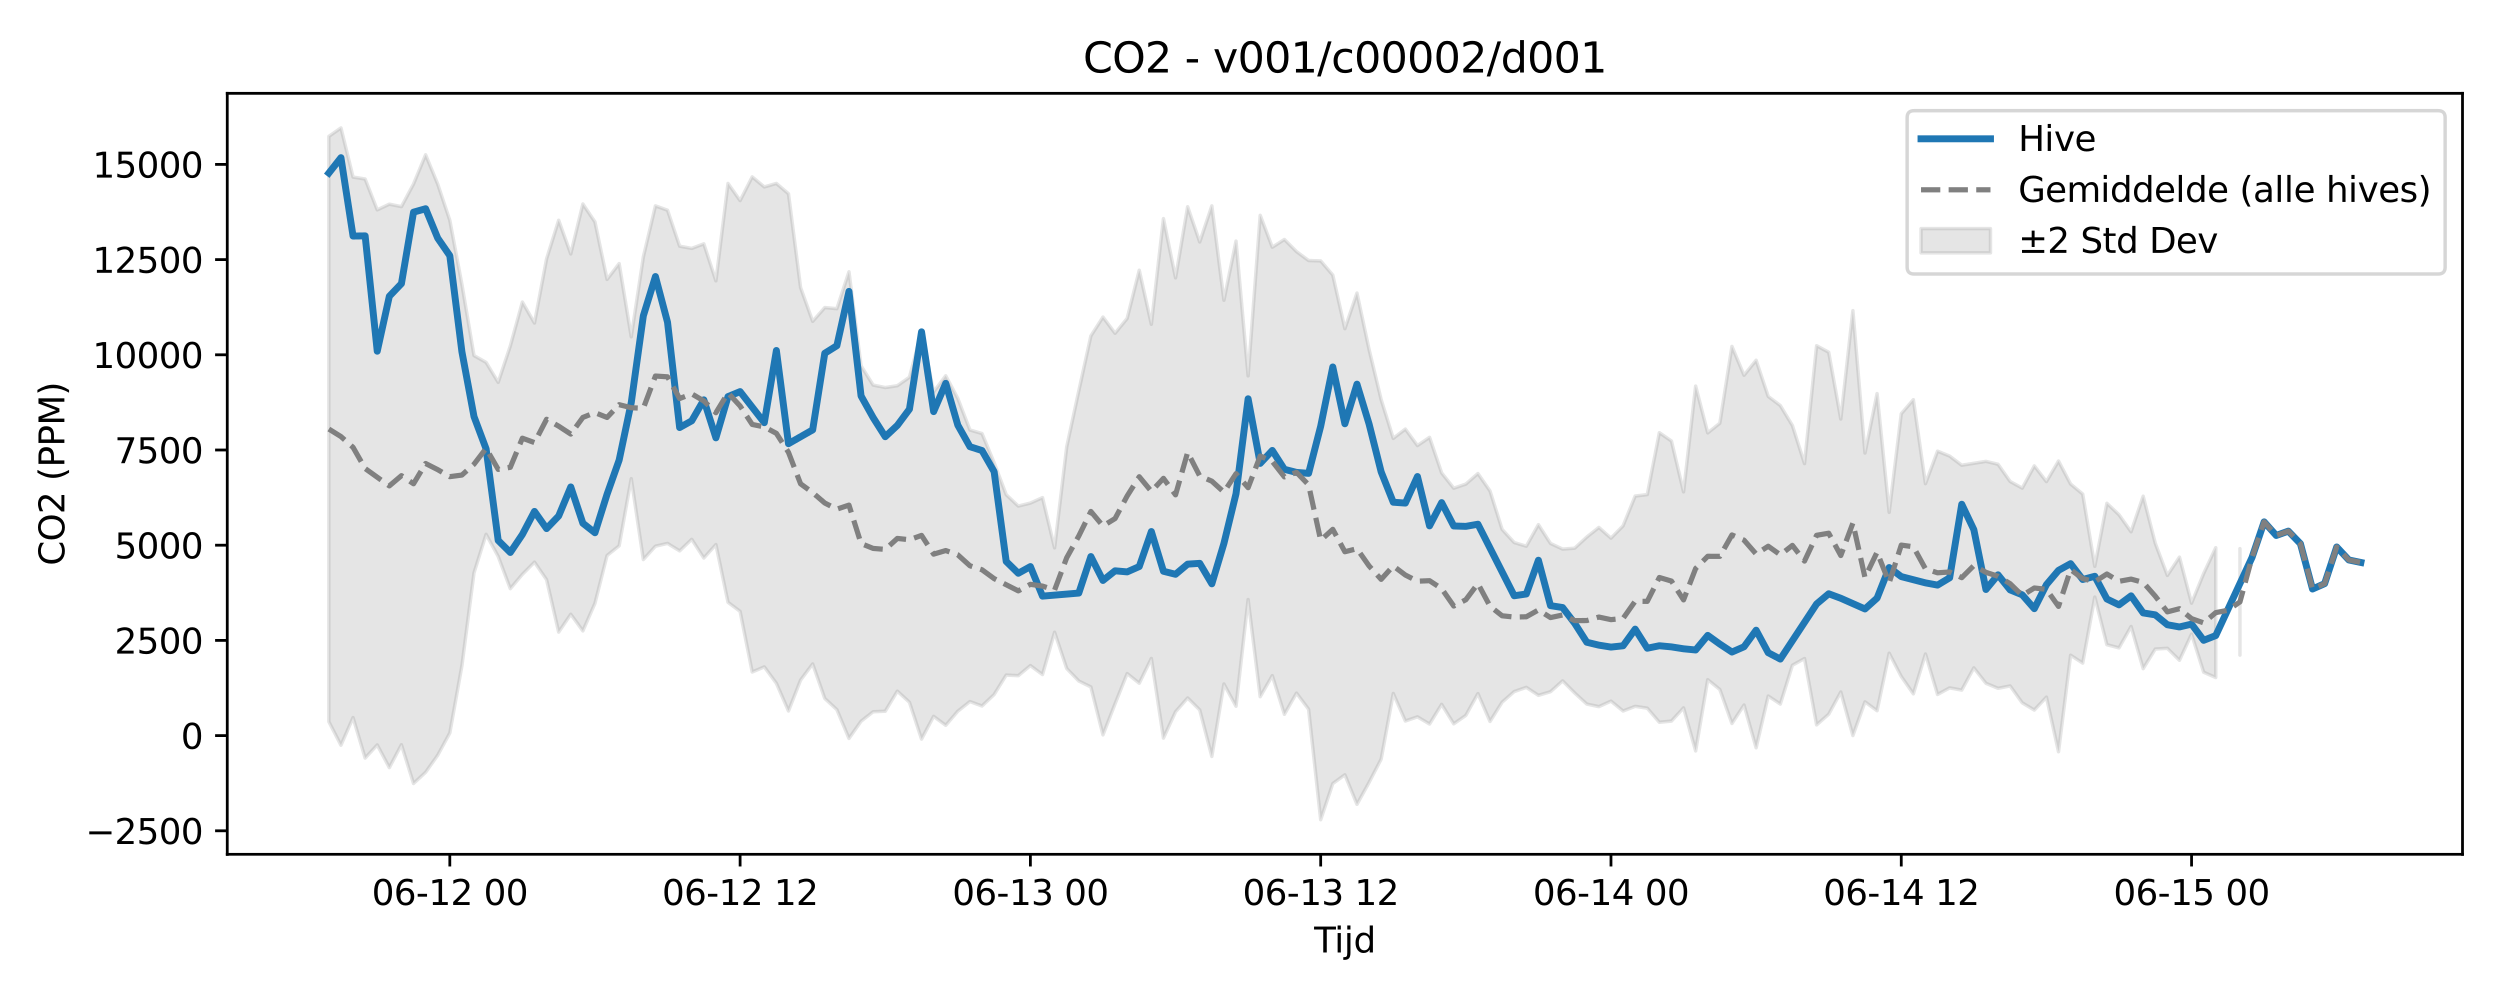 <?xml version="1.0" encoding="utf-8" standalone="no"?>
<!DOCTYPE svg PUBLIC "-//W3C//DTD SVG 1.1//EN"
  "http://www.w3.org/Graphics/SVG/1.1/DTD/svg11.dtd">
<svg xmlns:xlink="http://www.w3.org/1999/xlink" width="720pt" height="288pt" viewBox="0 0 720 288" xmlns="http://www.w3.org/2000/svg" version="1.1">
 <defs>
  <style type="text/css">*{stroke-linejoin: round; stroke-linecap: butt}</style>
 </defs>
 <g id="figure_1">
  <g id="patch_1">
   <path d="M 0 288 
L 720 288 
L 720 0 
L 0 0 
z
" style="fill: #ffffff"/>
  </g>
  <g id="axes_1">
   <g id="patch_2">
    <path d="M 65.45 246.04 
L 709.2 246.04 
L 709.2 26.88 
L 65.45 26.88 
z
" style="fill: #ffffff"/>
   </g>
   <g id="FillBetweenPolyCollection_1">
    <path d="M 94.711 39.276 
L 94.711 207.857 
L 98.195 214.624 
L 101.678 206.667 
L 105.162 218.322 
L 108.645 214.537 
L 112.129 221.077 
L 115.612 214.474 
L 119.096 225.652 
L 122.579 222.412 
L 126.063 217.504 
L 129.546 211.094 
L 133.03 191.725 
L 136.513 164.977 
L 139.997 153.883 
L 143.48 160.251 
L 146.964 169.539 
L 150.447 165.411 
L 153.931 161.893 
L 157.414 166.954 
L 160.898 182.048 
L 164.381 176.904 
L 167.865 181.705 
L 171.348 173.752 
L 174.832 159.986 
L 178.315 157.19 
L 181.799 137.848 
L 185.282 161.155 
L 188.766 157.304 
L 192.249 156.506 
L 195.733 158.658 
L 199.216 155.329 
L 202.7 160.711 
L 206.183 156.841 
L 209.667 173.469 
L 213.15 176.08 
L 216.634 193.539 
L 220.117 192.064 
L 223.601 196.793 
L 227.084 204.763 
L 230.568 195.87 
L 234.051 191.211 
L 237.535 201.162 
L 241.018 204.373 
L 244.502 212.675 
L 247.985 207.719 
L 251.469 204.986 
L 254.952 204.839 
L 258.436 199.048 
L 261.919 202.251 
L 265.403 212.863 
L 268.886 206.311 
L 272.37 208.892 
L 275.853 204.825 
L 279.337 202.049 
L 282.82 203.326 
L 286.304 200.034 
L 289.787 194.426 
L 293.271 194.592 
L 296.754 191.688 
L 300.238 194.277 
L 303.721 182.074 
L 307.205 192.523 
L 310.688 196.131 
L 314.172 197.843 
L 317.655 211.651 
L 321.139 202.698 
L 324.622 193.984 
L 328.106 196.772 
L 331.589 189.627 
L 335.073 212.574 
L 338.556 204.999 
L 342.04 201.014 
L 345.523 204.464 
L 349.007 217.861 
L 352.49 196.99 
L 355.974 203.401 
L 359.457 172.648 
L 362.941 200.656 
L 366.424 194.583 
L 369.908 205.726 
L 373.391 199.616 
L 376.875 204.258 
L 380.358 236.078 
L 383.842 225.668 
L 387.325 223.138 
L 390.808 231.655 
L 394.292 225.344 
L 397.775 218.618 
L 401.259 199.719 
L 404.742 207.651 
L 408.226 206.451 
L 411.709 208.524 
L 415.193 202.852 
L 418.676 208.474 
L 422.16 206.032 
L 425.643 199.755 
L 429.127 207.786 
L 432.61 202.234 
L 436.094 199.173 
L 439.577 197.959 
L 443.061 200.26 
L 446.544 199.219 
L 450.028 196.098 
L 453.511 199.583 
L 456.995 202.775 
L 460.478 203.52 
L 463.962 201.925 
L 467.445 204.771 
L 470.929 203.429 
L 474.412 203.956 
L 477.896 208.022 
L 481.379 207.675 
L 484.863 203.87 
L 488.346 216.268 
L 491.83 195.75 
L 495.313 198.575 
L 498.797 208.374 
L 502.28 203.048 
L 505.764 215.362 
L 509.247 200.458 
L 512.731 202.778 
L 516.214 191.595 
L 519.698 189.653 
L 523.181 208.767 
L 526.665 205.694 
L 530.148 199.299 
L 533.632 211.847 
L 537.115 202.135 
L 540.599 204.689 
L 544.082 188.121 
L 547.566 194.832 
L 551.049 199.832 
L 554.533 188.352 
L 558.016 200.009 
L 561.5 198.111 
L 564.983 198.754 
L 568.467 192.345 
L 571.95 196.79 
L 575.434 198.239 
L 578.917 197.55 
L 582.401 202.414 
L 585.884 204.501 
L 589.368 200.769 
L 592.851 216.511 
L 596.335 188.708 
L 599.818 190.971 
L 603.302 171.948 
L 606.785 185.676 
L 610.269 186.593 
L 613.752 180.418 
L 617.236 192.574 
L 620.719 186.924 
L 624.203 186.717 
L 627.686 190.167 
L 631.17 182.624 
L 634.653 193.599 
L 638.137 195.132 
L 638.137 157.728 
L 638.137 157.728 
L 634.653 165.185 
L 631.17 173.711 
L 627.686 160.45 
L 624.203 165.717 
L 620.719 156.462 
L 617.236 142.901 
L 613.752 153.152 
L 610.269 148.242 
L 606.785 144.947 
L 603.302 163.118 
L 599.818 142.282 
L 596.335 139.401 
L 592.851 132.77 
L 589.368 138.695 
L 585.884 134.174 
L 582.401 140.584 
L 578.917 138.657 
L 575.434 133.702 
L 571.95 132.869 
L 568.467 133.424 
L 564.983 133.984 
L 561.5 131.353 
L 558.016 129.929 
L 554.533 139.301 
L 551.049 115.104 
L 547.566 119.141 
L 544.082 147.56 
L 540.599 113.352 
L 537.115 130.489 
L 533.632 89.455 
L 530.148 120.685 
L 526.665 101.439 
L 523.181 99.561 
L 519.698 133.523 
L 516.214 122.546 
L 512.731 116.797 
L 509.247 114.172 
L 505.764 103.75 
L 502.28 108.073 
L 498.797 99.762 
L 495.313 121.883 
L 491.83 124.673 
L 488.346 111.185 
L 484.863 141.666 
L 481.379 127.014 
L 477.896 124.61 
L 474.412 142.433 
L 470.929 142.867 
L 467.445 151.438 
L 463.962 154.993 
L 460.478 151.898 
L 456.995 154.666 
L 453.511 157.881 
L 450.028 158.136 
L 446.544 156.507 
L 443.061 151.092 
L 439.577 157.307 
L 436.094 156.255 
L 432.61 152.463 
L 429.127 141.404 
L 425.643 136.376 
L 422.16 139.416 
L 418.676 140.6 
L 415.193 136.199 
L 411.709 125.954 
L 408.226 128.321 
L 404.742 123.572 
L 401.259 126.256 
L 397.775 115.095 
L 394.292 100.63 
L 390.808 84.399 
L 387.325 94.667 
L 383.842 79.223 
L 380.358 75.136 
L 376.875 75.032 
L 373.391 72.451 
L 369.908 68.968 
L 366.424 71.201 
L 362.941 62.006 
L 359.457 108.256 
L 355.974 69.429 
L 352.49 86.481 
L 349.007 59.289 
L 345.523 69.698 
L 342.04 59.539 
L 338.556 80.027 
L 335.073 62.957 
L 331.589 93.393 
L 328.106 77.824 
L 324.622 91.704 
L 321.139 95.984 
L 317.655 91.311 
L 314.172 96.75 
L 310.688 112.602 
L 307.205 128.751 
L 303.721 157.788 
L 300.238 143.314 
L 296.754 144.882 
L 293.271 145.744 
L 289.787 142.469 
L 286.304 133.248 
L 282.82 124.855 
L 279.337 123.837 
L 275.853 114.754 
L 272.37 108.22 
L 268.886 112.87 
L 265.403 95.528 
L 261.919 108.637 
L 258.436 111.085 
L 254.952 111.61 
L 251.469 110.904 
L 247.985 105.364 
L 244.502 78.27 
L 241.018 88.903 
L 237.535 88.571 
L 234.051 92.545 
L 230.568 82.808 
L 227.084 55.808 
L 223.601 52.827 
L 220.117 53.834 
L 216.634 50.94 
L 213.15 57.772 
L 209.667 52.826 
L 206.183 80.881 
L 202.7 70.224 
L 199.216 71.538 
L 195.733 70.897 
L 192.249 60.543 
L 188.766 59.286 
L 185.282 74.006 
L 181.799 97.009 
L 178.315 75.905 
L 174.832 80.469 
L 171.348 63.917 
L 167.865 58.735 
L 164.381 73.132 
L 160.898 63.432 
L 157.414 74.555 
L 153.931 93.04 
L 150.447 86.987 
L 146.964 99.644 
L 143.48 110.117 
L 139.997 104.367 
L 136.513 102.401 
L 133.03 81.91 
L 129.546 63.46 
L 126.063 53.017 
L 122.579 44.574 
L 119.096 52.993 
L 115.612 59.509 
L 112.129 58.798 
L 108.645 60.444 
L 105.162 51.557 
L 101.678 50.994 
L 98.195 36.842 
L 94.711 39.276 
z
" clip-path="url(#p35cffec024)" style="fill: #808080; fill-opacity: 0.2; stroke: #808080; stroke-opacity: 0.2"/>
    <path d="M 645.104 158.004 
L 645.104 188.683 
L 645.104 158.004 
L 645.104 158.004 
z
" clip-path="url(#p35cffec024)" style="fill: #808080; fill-opacity: 0.2; stroke: #808080; stroke-opacity: 0.2"/>
   </g>
   <g id="matplotlib.axis_1">
    <g id="xtick_1">
     <g id="line2d_1">
      <defs>
       <path id="m29a1cadf32" d="M 0 0 
L 0 3.5 
" style="stroke: #000000; stroke-width: 0.8"/>
      </defs>
      <g>
       <use xlink:href="#m29a1cadf32" x="129.546" y="246.04" style="stroke: #000000; stroke-width: 0.8"/>
      </g>
     </g>
     <g id="text_1">
      <!-- 06-12 00 -->
      <g transform="translate(107.066 260.638) scale(0.1 -0.1)">
       <defs>
        <path id="DejaVuSans-30" d="M 2034 4250 
Q 1547 4250 1301 3770 
Q 1056 3291 1056 2328 
Q 1056 1369 1301 889 
Q 1547 409 2034 409 
Q 2525 409 2770 889 
Q 3016 1369 3016 2328 
Q 3016 3291 2770 3770 
Q 2525 4250 2034 4250 
z
M 2034 4750 
Q 2819 4750 3233 4129 
Q 3647 3509 3647 2328 
Q 3647 1150 3233 529 
Q 2819 -91 2034 -91 
Q 1250 -91 836 529 
Q 422 1150 422 2328 
Q 422 3509 836 4129 
Q 1250 4750 2034 4750 
z
" transform="scale(0.016)"/>
        <path id="DejaVuSans-36" d="M 2113 2584 
Q 1688 2584 1439 2293 
Q 1191 2003 1191 1497 
Q 1191 994 1439 701 
Q 1688 409 2113 409 
Q 2538 409 2786 701 
Q 3034 994 3034 1497 
Q 3034 2003 2786 2293 
Q 2538 2584 2113 2584 
z
M 3366 4563 
L 3366 3988 
Q 3128 4100 2886 4159 
Q 2644 4219 2406 4219 
Q 1781 4219 1451 3797 
Q 1122 3375 1075 2522 
Q 1259 2794 1537 2939 
Q 1816 3084 2150 3084 
Q 2853 3084 3261 2657 
Q 3669 2231 3669 1497 
Q 3669 778 3244 343 
Q 2819 -91 2113 -91 
Q 1303 -91 875 529 
Q 447 1150 447 2328 
Q 447 3434 972 4092 
Q 1497 4750 2381 4750 
Q 2619 4750 2861 4703 
Q 3103 4656 3366 4563 
z
" transform="scale(0.016)"/>
        <path id="DejaVuSans-2d" d="M 313 2009 
L 1997 2009 
L 1997 1497 
L 313 1497 
L 313 2009 
z
" transform="scale(0.016)"/>
        <path id="DejaVuSans-31" d="M 794 531 
L 1825 531 
L 1825 4091 
L 703 3866 
L 703 4441 
L 1819 4666 
L 2450 4666 
L 2450 531 
L 3481 531 
L 3481 0 
L 794 0 
L 794 531 
z
" transform="scale(0.016)"/>
        <path id="DejaVuSans-32" d="M 1228 531 
L 3431 531 
L 3431 0 
L 469 0 
L 469 531 
Q 828 903 1448 1529 
Q 2069 2156 2228 2338 
Q 2531 2678 2651 2914 
Q 2772 3150 2772 3378 
Q 2772 3750 2511 3984 
Q 2250 4219 1831 4219 
Q 1534 4219 1204 4116 
Q 875 4013 500 3803 
L 500 4441 
Q 881 4594 1212 4672 
Q 1544 4750 1819 4750 
Q 2544 4750 2975 4387 
Q 3406 4025 3406 3419 
Q 3406 3131 3298 2873 
Q 3191 2616 2906 2266 
Q 2828 2175 2409 1742 
Q 1991 1309 1228 531 
z
" transform="scale(0.016)"/>
        <path id="DejaVuSans-20" transform="scale(0.016)"/>
       </defs>
       <use xlink:href="#DejaVuSans-30"/>
       <use xlink:href="#DejaVuSans-36" transform="translate(63.623 0)"/>
       <use xlink:href="#DejaVuSans-2d" transform="translate(127.246 0)"/>
       <use xlink:href="#DejaVuSans-31" transform="translate(163.33 0)"/>
       <use xlink:href="#DejaVuSans-32" transform="translate(226.953 0)"/>
       <use xlink:href="#DejaVuSans-20" transform="translate(290.576 0)"/>
       <use xlink:href="#DejaVuSans-30" transform="translate(322.363 0)"/>
       <use xlink:href="#DejaVuSans-30" transform="translate(385.986 0)"/>
      </g>
     </g>
    </g>
    <g id="xtick_2">
     <g id="line2d_2">
      <g>
       <use xlink:href="#m29a1cadf32" x="213.15" y="246.04" style="stroke: #000000; stroke-width: 0.8"/>
      </g>
     </g>
     <g id="text_2">
      <!-- 06-12 12 -->
      <g transform="translate(190.67 260.638) scale(0.1 -0.1)">
       <use xlink:href="#DejaVuSans-30"/>
       <use xlink:href="#DejaVuSans-36" transform="translate(63.623 0)"/>
       <use xlink:href="#DejaVuSans-2d" transform="translate(127.246 0)"/>
       <use xlink:href="#DejaVuSans-31" transform="translate(163.33 0)"/>
       <use xlink:href="#DejaVuSans-32" transform="translate(226.953 0)"/>
       <use xlink:href="#DejaVuSans-20" transform="translate(290.576 0)"/>
       <use xlink:href="#DejaVuSans-31" transform="translate(322.363 0)"/>
       <use xlink:href="#DejaVuSans-32" transform="translate(385.986 0)"/>
      </g>
     </g>
    </g>
    <g id="xtick_3">
     <g id="line2d_3">
      <g>
       <use xlink:href="#m29a1cadf32" x="296.754" y="246.04" style="stroke: #000000; stroke-width: 0.8"/>
      </g>
     </g>
     <g id="text_3">
      <!-- 06-13 00 -->
      <g transform="translate(274.274 260.638) scale(0.1 -0.1)">
       <defs>
        <path id="DejaVuSans-33" d="M 2597 2516 
Q 3050 2419 3304 2112 
Q 3559 1806 3559 1356 
Q 3559 666 3084 287 
Q 2609 -91 1734 -91 
Q 1441 -91 1130 -33 
Q 819 25 488 141 
L 488 750 
Q 750 597 1062 519 
Q 1375 441 1716 441 
Q 2309 441 2620 675 
Q 2931 909 2931 1356 
Q 2931 1769 2642 2001 
Q 2353 2234 1838 2234 
L 1294 2234 
L 1294 2753 
L 1863 2753 
Q 2328 2753 2575 2939 
Q 2822 3125 2822 3475 
Q 2822 3834 2567 4026 
Q 2313 4219 1838 4219 
Q 1578 4219 1281 4162 
Q 984 4106 628 3988 
L 628 4550 
Q 988 4650 1302 4700 
Q 1616 4750 1894 4750 
Q 2613 4750 3031 4423 
Q 3450 4097 3450 3541 
Q 3450 3153 3228 2886 
Q 3006 2619 2597 2516 
z
" transform="scale(0.016)"/>
       </defs>
       <use xlink:href="#DejaVuSans-30"/>
       <use xlink:href="#DejaVuSans-36" transform="translate(63.623 0)"/>
       <use xlink:href="#DejaVuSans-2d" transform="translate(127.246 0)"/>
       <use xlink:href="#DejaVuSans-31" transform="translate(163.33 0)"/>
       <use xlink:href="#DejaVuSans-33" transform="translate(226.953 0)"/>
       <use xlink:href="#DejaVuSans-20" transform="translate(290.576 0)"/>
       <use xlink:href="#DejaVuSans-30" transform="translate(322.363 0)"/>
       <use xlink:href="#DejaVuSans-30" transform="translate(385.986 0)"/>
      </g>
     </g>
    </g>
    <g id="xtick_4">
     <g id="line2d_4">
      <g>
       <use xlink:href="#m29a1cadf32" x="380.358" y="246.04" style="stroke: #000000; stroke-width: 0.8"/>
      </g>
     </g>
     <g id="text_4">
      <!-- 06-13 12 -->
      <g transform="translate(357.878 260.638) scale(0.1 -0.1)">
       <use xlink:href="#DejaVuSans-30"/>
       <use xlink:href="#DejaVuSans-36" transform="translate(63.623 0)"/>
       <use xlink:href="#DejaVuSans-2d" transform="translate(127.246 0)"/>
       <use xlink:href="#DejaVuSans-31" transform="translate(163.33 0)"/>
       <use xlink:href="#DejaVuSans-33" transform="translate(226.953 0)"/>
       <use xlink:href="#DejaVuSans-20" transform="translate(290.576 0)"/>
       <use xlink:href="#DejaVuSans-31" transform="translate(322.363 0)"/>
       <use xlink:href="#DejaVuSans-32" transform="translate(385.986 0)"/>
      </g>
     </g>
    </g>
    <g id="xtick_5">
     <g id="line2d_5">
      <g>
       <use xlink:href="#m29a1cadf32" x="463.962" y="246.04" style="stroke: #000000; stroke-width: 0.8"/>
      </g>
     </g>
     <g id="text_5">
      <!-- 06-14 00 -->
      <g transform="translate(441.481 260.638) scale(0.1 -0.1)">
       <defs>
        <path id="DejaVuSans-34" d="M 2419 4116 
L 825 1625 
L 2419 1625 
L 2419 4116 
z
M 2253 4666 
L 3047 4666 
L 3047 1625 
L 3713 1625 
L 3713 1100 
L 3047 1100 
L 3047 0 
L 2419 0 
L 2419 1100 
L 313 1100 
L 313 1709 
L 2253 4666 
z
" transform="scale(0.016)"/>
       </defs>
       <use xlink:href="#DejaVuSans-30"/>
       <use xlink:href="#DejaVuSans-36" transform="translate(63.623 0)"/>
       <use xlink:href="#DejaVuSans-2d" transform="translate(127.246 0)"/>
       <use xlink:href="#DejaVuSans-31" transform="translate(163.33 0)"/>
       <use xlink:href="#DejaVuSans-34" transform="translate(226.953 0)"/>
       <use xlink:href="#DejaVuSans-20" transform="translate(290.576 0)"/>
       <use xlink:href="#DejaVuSans-30" transform="translate(322.363 0)"/>
       <use xlink:href="#DejaVuSans-30" transform="translate(385.986 0)"/>
      </g>
     </g>
    </g>
    <g id="xtick_6">
     <g id="line2d_6">
      <g>
       <use xlink:href="#m29a1cadf32" x="547.566" y="246.04" style="stroke: #000000; stroke-width: 0.8"/>
      </g>
     </g>
     <g id="text_6">
      <!-- 06-14 12 -->
      <g transform="translate(525.085 260.638) scale(0.1 -0.1)">
       <use xlink:href="#DejaVuSans-30"/>
       <use xlink:href="#DejaVuSans-36" transform="translate(63.623 0)"/>
       <use xlink:href="#DejaVuSans-2d" transform="translate(127.246 0)"/>
       <use xlink:href="#DejaVuSans-31" transform="translate(163.33 0)"/>
       <use xlink:href="#DejaVuSans-34" transform="translate(226.953 0)"/>
       <use xlink:href="#DejaVuSans-20" transform="translate(290.576 0)"/>
       <use xlink:href="#DejaVuSans-31" transform="translate(322.363 0)"/>
       <use xlink:href="#DejaVuSans-32" transform="translate(385.986 0)"/>
      </g>
     </g>
    </g>
    <g id="xtick_7">
     <g id="line2d_7">
      <g>
       <use xlink:href="#m29a1cadf32" x="631.17" y="246.04" style="stroke: #000000; stroke-width: 0.8"/>
      </g>
     </g>
     <g id="text_7">
      <!-- 06-15 00 -->
      <g transform="translate(608.689 260.638) scale(0.1 -0.1)">
       <defs>
        <path id="DejaVuSans-35" d="M 691 4666 
L 3169 4666 
L 3169 4134 
L 1269 4134 
L 1269 2991 
Q 1406 3038 1543 3061 
Q 1681 3084 1819 3084 
Q 2600 3084 3056 2656 
Q 3513 2228 3513 1497 
Q 3513 744 3044 326 
Q 2575 -91 1722 -91 
Q 1428 -91 1123 -41 
Q 819 9 494 109 
L 494 744 
Q 775 591 1075 516 
Q 1375 441 1709 441 
Q 2250 441 2565 725 
Q 2881 1009 2881 1497 
Q 2881 1984 2565 2268 
Q 2250 2553 1709 2553 
Q 1456 2553 1204 2497 
Q 953 2441 691 2322 
L 691 4666 
z
" transform="scale(0.016)"/>
       </defs>
       <use xlink:href="#DejaVuSans-30"/>
       <use xlink:href="#DejaVuSans-36" transform="translate(63.623 0)"/>
       <use xlink:href="#DejaVuSans-2d" transform="translate(127.246 0)"/>
       <use xlink:href="#DejaVuSans-31" transform="translate(163.33 0)"/>
       <use xlink:href="#DejaVuSans-35" transform="translate(226.953 0)"/>
       <use xlink:href="#DejaVuSans-20" transform="translate(290.576 0)"/>
       <use xlink:href="#DejaVuSans-30" transform="translate(322.363 0)"/>
       <use xlink:href="#DejaVuSans-30" transform="translate(385.986 0)"/>
      </g>
     </g>
    </g>
    <g id="text_8">
     <!-- Tijd -->
     <g transform="translate(378.475 274.317) scale(0.1 -0.1)">
      <defs>
       <path id="DejaVuSans-54" d="M -19 4666 
L 3928 4666 
L 3928 4134 
L 2272 4134 
L 2272 0 
L 1638 0 
L 1638 4134 
L -19 4134 
L -19 4666 
z
" transform="scale(0.016)"/>
       <path id="DejaVuSans-69" d="M 603 3500 
L 1178 3500 
L 1178 0 
L 603 0 
L 603 3500 
z
M 603 4863 
L 1178 4863 
L 1178 4134 
L 603 4134 
L 603 4863 
z
" transform="scale(0.016)"/>
       <path id="DejaVuSans-6a" d="M 603 3500 
L 1178 3500 
L 1178 -63 
Q 1178 -731 923 -1031 
Q 669 -1331 103 -1331 
L -116 -1331 
L -116 -844 
L 38 -844 
Q 366 -844 484 -692 
Q 603 -541 603 -63 
L 603 3500 
z
M 603 4863 
L 1178 4863 
L 1178 4134 
L 603 4134 
L 603 4863 
z
" transform="scale(0.016)"/>
       <path id="DejaVuSans-64" d="M 2906 2969 
L 2906 4863 
L 3481 4863 
L 3481 0 
L 2906 0 
L 2906 525 
Q 2725 213 2448 61 
Q 2172 -91 1784 -91 
Q 1150 -91 751 415 
Q 353 922 353 1747 
Q 353 2572 751 3078 
Q 1150 3584 1784 3584 
Q 2172 3584 2448 3432 
Q 2725 3281 2906 2969 
z
M 947 1747 
Q 947 1113 1208 752 
Q 1469 391 1925 391 
Q 2381 391 2643 752 
Q 2906 1113 2906 1747 
Q 2906 2381 2643 2742 
Q 2381 3103 1925 3103 
Q 1469 3103 1208 2742 
Q 947 2381 947 1747 
z
" transform="scale(0.016)"/>
      </defs>
      <use xlink:href="#DejaVuSans-54"/>
      <use xlink:href="#DejaVuSans-69" transform="translate(57.959 0)"/>
      <use xlink:href="#DejaVuSans-6a" transform="translate(85.742 0)"/>
      <use xlink:href="#DejaVuSans-64" transform="translate(113.525 0)"/>
     </g>
    </g>
   </g>
   <g id="matplotlib.axis_2">
    <g id="ytick_1">
     <g id="line2d_8">
      <defs>
       <path id="m8f0842b98f" d="M 0 0 
L -3.5 0 
" style="stroke: #000000; stroke-width: 0.8"/>
      </defs>
      <g>
       <use xlink:href="#m8f0842b98f" x="65.45" y="239.276" style="stroke: #000000; stroke-width: 0.8"/>
      </g>
     </g>
     <g id="text_9">
      <!-- −2500 -->
      <g transform="translate(24.62 243.075) scale(0.1 -0.1)">
       <defs>
        <path id="DejaVuSans-2212" d="M 678 2272 
L 4684 2272 
L 4684 1741 
L 678 1741 
L 678 2272 
z
" transform="scale(0.016)"/>
       </defs>
       <use xlink:href="#DejaVuSans-2212"/>
       <use xlink:href="#DejaVuSans-32" transform="translate(83.789 0)"/>
       <use xlink:href="#DejaVuSans-35" transform="translate(147.412 0)"/>
       <use xlink:href="#DejaVuSans-30" transform="translate(211.035 0)"/>
       <use xlink:href="#DejaVuSans-30" transform="translate(274.658 0)"/>
      </g>
     </g>
    </g>
    <g id="ytick_2">
     <g id="line2d_9">
      <g>
       <use xlink:href="#m8f0842b98f" x="65.45" y="211.858" style="stroke: #000000; stroke-width: 0.8"/>
      </g>
     </g>
     <g id="text_10">
      <!-- 0 -->
      <g transform="translate(52.087 215.658) scale(0.1 -0.1)">
       <use xlink:href="#DejaVuSans-30"/>
      </g>
     </g>
    </g>
    <g id="ytick_3">
     <g id="line2d_10">
      <g>
       <use xlink:href="#m8f0842b98f" x="65.45" y="184.44" style="stroke: #000000; stroke-width: 0.8"/>
      </g>
     </g>
     <g id="text_11">
      <!-- 2500 -->
      <g transform="translate(33 188.24) scale(0.1 -0.1)">
       <use xlink:href="#DejaVuSans-32"/>
       <use xlink:href="#DejaVuSans-35" transform="translate(63.623 0)"/>
       <use xlink:href="#DejaVuSans-30" transform="translate(127.246 0)"/>
       <use xlink:href="#DejaVuSans-30" transform="translate(190.869 0)"/>
      </g>
     </g>
    </g>
    <g id="ytick_4">
     <g id="line2d_11">
      <g>
       <use xlink:href="#m8f0842b98f" x="65.45" y="157.023" style="stroke: #000000; stroke-width: 0.8"/>
      </g>
     </g>
     <g id="text_12">
      <!-- 5000 -->
      <g transform="translate(33 160.822) scale(0.1 -0.1)">
       <use xlink:href="#DejaVuSans-35"/>
       <use xlink:href="#DejaVuSans-30" transform="translate(63.623 0)"/>
       <use xlink:href="#DejaVuSans-30" transform="translate(127.246 0)"/>
       <use xlink:href="#DejaVuSans-30" transform="translate(190.869 0)"/>
      </g>
     </g>
    </g>
    <g id="ytick_5">
     <g id="line2d_12">
      <g>
       <use xlink:href="#m8f0842b98f" x="65.45" y="129.605" style="stroke: #000000; stroke-width: 0.8"/>
      </g>
     </g>
     <g id="text_13">
      <!-- 7500 -->
      <g transform="translate(33 133.404) scale(0.1 -0.1)">
       <defs>
        <path id="DejaVuSans-37" d="M 525 4666 
L 3525 4666 
L 3525 4397 
L 1831 0 
L 1172 0 
L 2766 4134 
L 525 4134 
L 525 4666 
z
" transform="scale(0.016)"/>
       </defs>
       <use xlink:href="#DejaVuSans-37"/>
       <use xlink:href="#DejaVuSans-35" transform="translate(63.623 0)"/>
       <use xlink:href="#DejaVuSans-30" transform="translate(127.246 0)"/>
       <use xlink:href="#DejaVuSans-30" transform="translate(190.869 0)"/>
      </g>
     </g>
    </g>
    <g id="ytick_6">
     <g id="line2d_13">
      <g>
       <use xlink:href="#m8f0842b98f" x="65.45" y="102.187" style="stroke: #000000; stroke-width: 0.8"/>
      </g>
     </g>
     <g id="text_14">
      <!-- 10000 -->
      <g transform="translate(26.637 105.986) scale(0.1 -0.1)">
       <use xlink:href="#DejaVuSans-31"/>
       <use xlink:href="#DejaVuSans-30" transform="translate(63.623 0)"/>
       <use xlink:href="#DejaVuSans-30" transform="translate(127.246 0)"/>
       <use xlink:href="#DejaVuSans-30" transform="translate(190.869 0)"/>
       <use xlink:href="#DejaVuSans-30" transform="translate(254.492 0)"/>
      </g>
     </g>
    </g>
    <g id="ytick_7">
     <g id="line2d_14">
      <g>
       <use xlink:href="#m8f0842b98f" x="65.45" y="74.769" style="stroke: #000000; stroke-width: 0.8"/>
      </g>
     </g>
     <g id="text_15">
      <!-- 12500 -->
      <g transform="translate(26.637 78.568) scale(0.1 -0.1)">
       <use xlink:href="#DejaVuSans-31"/>
       <use xlink:href="#DejaVuSans-32" transform="translate(63.623 0)"/>
       <use xlink:href="#DejaVuSans-35" transform="translate(127.246 0)"/>
       <use xlink:href="#DejaVuSans-30" transform="translate(190.869 0)"/>
       <use xlink:href="#DejaVuSans-30" transform="translate(254.492 0)"/>
      </g>
     </g>
    </g>
    <g id="ytick_8">
     <g id="line2d_15">
      <g>
       <use xlink:href="#m8f0842b98f" x="65.45" y="47.351" style="stroke: #000000; stroke-width: 0.8"/>
      </g>
     </g>
     <g id="text_16">
      <!-- 15000 -->
      <g transform="translate(26.637 51.15) scale(0.1 -0.1)">
       <use xlink:href="#DejaVuSans-31"/>
       <use xlink:href="#DejaVuSans-35" transform="translate(63.623 0)"/>
       <use xlink:href="#DejaVuSans-30" transform="translate(127.246 0)"/>
       <use xlink:href="#DejaVuSans-30" transform="translate(190.869 0)"/>
       <use xlink:href="#DejaVuSans-30" transform="translate(254.492 0)"/>
      </g>
     </g>
    </g>
    <g id="text_17">
     <!-- CO2 (PPM) -->
     <g transform="translate(18.541 162.903) rotate(-90) scale(0.1 -0.1)">
      <defs>
       <path id="DejaVuSans-43" d="M 4122 4306 
L 4122 3641 
Q 3803 3938 3442 4084 
Q 3081 4231 2675 4231 
Q 1875 4231 1450 3742 
Q 1025 3253 1025 2328 
Q 1025 1406 1450 917 
Q 1875 428 2675 428 
Q 3081 428 3442 575 
Q 3803 722 4122 1019 
L 4122 359 
Q 3791 134 3420 21 
Q 3050 -91 2638 -91 
Q 1578 -91 968 557 
Q 359 1206 359 2328 
Q 359 3453 968 4101 
Q 1578 4750 2638 4750 
Q 3056 4750 3426 4639 
Q 3797 4528 4122 4306 
z
" transform="scale(0.016)"/>
       <path id="DejaVuSans-4f" d="M 2522 4238 
Q 1834 4238 1429 3725 
Q 1025 3213 1025 2328 
Q 1025 1447 1429 934 
Q 1834 422 2522 422 
Q 3209 422 3611 934 
Q 4013 1447 4013 2328 
Q 4013 3213 3611 3725 
Q 3209 4238 2522 4238 
z
M 2522 4750 
Q 3503 4750 4090 4092 
Q 4678 3434 4678 2328 
Q 4678 1225 4090 567 
Q 3503 -91 2522 -91 
Q 1538 -91 948 565 
Q 359 1222 359 2328 
Q 359 3434 948 4092 
Q 1538 4750 2522 4750 
z
" transform="scale(0.016)"/>
       <path id="DejaVuSans-28" d="M 1984 4856 
Q 1566 4138 1362 3434 
Q 1159 2731 1159 2009 
Q 1159 1288 1364 580 
Q 1569 -128 1984 -844 
L 1484 -844 
Q 1016 -109 783 600 
Q 550 1309 550 2009 
Q 550 2706 781 3412 
Q 1013 4119 1484 4856 
L 1984 4856 
z
" transform="scale(0.016)"/>
       <path id="DejaVuSans-50" d="M 1259 4147 
L 1259 2394 
L 2053 2394 
Q 2494 2394 2734 2622 
Q 2975 2850 2975 3272 
Q 2975 3691 2734 3919 
Q 2494 4147 2053 4147 
L 1259 4147 
z
M 628 4666 
L 2053 4666 
Q 2838 4666 3239 4311 
Q 3641 3956 3641 3272 
Q 3641 2581 3239 2228 
Q 2838 1875 2053 1875 
L 1259 1875 
L 1259 0 
L 628 0 
L 628 4666 
z
" transform="scale(0.016)"/>
       <path id="DejaVuSans-4d" d="M 628 4666 
L 1569 4666 
L 2759 1491 
L 3956 4666 
L 4897 4666 
L 4897 0 
L 4281 0 
L 4281 4097 
L 3078 897 
L 2444 897 
L 1241 4097 
L 1241 0 
L 628 0 
L 628 4666 
z
" transform="scale(0.016)"/>
       <path id="DejaVuSans-29" d="M 513 4856 
L 1013 4856 
Q 1481 4119 1714 3412 
Q 1947 2706 1947 2009 
Q 1947 1309 1714 600 
Q 1481 -109 1013 -844 
L 513 -844 
Q 928 -128 1133 580 
Q 1338 1288 1338 2009 
Q 1338 2731 1133 3434 
Q 928 4138 513 4856 
z
" transform="scale(0.016)"/>
      </defs>
      <use xlink:href="#DejaVuSans-43"/>
      <use xlink:href="#DejaVuSans-4f" transform="translate(69.824 0)"/>
      <use xlink:href="#DejaVuSans-32" transform="translate(148.535 0)"/>
      <use xlink:href="#DejaVuSans-20" transform="translate(212.158 0)"/>
      <use xlink:href="#DejaVuSans-28" transform="translate(243.945 0)"/>
      <use xlink:href="#DejaVuSans-50" transform="translate(282.959 0)"/>
      <use xlink:href="#DejaVuSans-50" transform="translate(343.262 0)"/>
      <use xlink:href="#DejaVuSans-4d" transform="translate(403.564 0)"/>
      <use xlink:href="#DejaVuSans-29" transform="translate(489.844 0)"/>
     </g>
    </g>
   </g>
   <g id="line2d_16">
    <path d="M 94.711 49.835 
L 98.195 45.415 
L 101.678 67.984 
L 105.162 67.933 
L 108.645 101.145 
L 112.129 85.327 
L 115.612 81.682 
L 119.096 61.104 
L 122.579 60.113 
L 126.063 68.584 
L 129.546 73.636 
L 133.03 101.31 
L 136.513 119.976 
L 139.997 129.272 
L 143.48 155.648 
L 146.964 159.106 
L 150.447 153.919 
L 153.931 147.289 
L 157.414 152.23 
L 160.898 148.605 
L 164.381 140.243 
L 167.865 150.695 
L 171.348 153.429 
L 174.832 142.349 
L 178.315 132.5 
L 181.799 115.956 
L 185.282 90.957 
L 188.766 79.644 
L 192.249 92.815 
L 195.733 123.134 
L 199.216 121.198 
L 202.7 115.161 
L 206.183 126.095 
L 209.667 114.218 
L 213.15 112.781 
L 220.117 121.73 
L 223.601 100.942 
L 227.084 127.779 
L 234.051 123.798 
L 237.535 101.743 
L 241.018 99.562 
L 244.502 83.921 
L 247.985 114.031 
L 251.469 120.277 
L 254.952 125.772 
L 258.436 122.509 
L 261.919 117.841 
L 265.403 95.568 
L 268.886 118.543 
L 272.37 110.394 
L 275.853 122.443 
L 279.337 128.647 
L 282.82 129.758 
L 286.304 135.838 
L 289.787 161.695 
L 293.271 165.102 
L 296.754 163.175 
L 300.238 171.686 
L 310.688 170.808 
L 314.172 160.291 
L 317.655 167.173 
L 321.139 164.393 
L 324.622 164.703 
L 328.106 163.164 
L 331.589 153.085 
L 335.073 164.524 
L 338.556 165.396 
L 342.04 162.473 
L 345.523 162.243 
L 349.007 168.138 
L 352.49 156.503 
L 355.974 142.184 
L 359.457 114.854 
L 362.941 133.454 
L 366.424 129.731 
L 369.908 135.165 
L 373.391 136.05 
L 376.875 136.328 
L 380.358 122.756 
L 383.842 105.689 
L 387.325 122.043 
L 390.808 110.639 
L 394.292 122.103 
L 397.775 135.905 
L 401.259 144.641 
L 404.742 144.886 
L 408.226 137.243 
L 411.709 151.451 
L 415.193 144.756 
L 418.676 151.481 
L 422.16 151.594 
L 425.643 150.974 
L 436.094 171.583 
L 439.577 171.068 
L 443.061 161.347 
L 446.544 174.424 
L 450.028 174.969 
L 453.511 179.513 
L 456.995 184.967 
L 460.478 185.804 
L 463.962 186.36 
L 467.445 185.987 
L 470.929 181.191 
L 474.412 186.689 
L 477.896 185.976 
L 481.379 186.305 
L 484.863 186.853 
L 488.346 187.193 
L 491.83 182.993 
L 495.313 185.493 
L 498.797 187.793 
L 502.28 186.272 
L 505.764 181.501 
L 509.247 187.979 
L 512.731 189.814 
L 523.181 173.938 
L 526.665 171.006 
L 530.148 172.3 
L 537.115 175.382 
L 540.599 172.252 
L 544.082 163.453 
L 547.566 166.06 
L 554.533 167.864 
L 558.016 168.509 
L 561.5 166.407 
L 564.983 145.227 
L 568.467 152.548 
L 571.95 169.774 
L 575.434 165.55 
L 578.917 169.887 
L 582.401 171.307 
L 585.884 175.294 
L 589.368 168.381 
L 592.851 164.268 
L 596.335 162.336 
L 599.818 166.893 
L 603.302 165.972 
L 606.785 172.512 
L 610.269 174.197 
L 613.752 171.605 
L 617.236 176.519 
L 620.719 177.078 
L 624.203 179.929 
L 627.686 180.562 
L 631.17 179.743 
L 634.653 184.415 
L 638.137 183.042 
L 648.587 160.543 
L 652.071 150.3 
L 655.554 154.215 
L 659.038 152.965 
L 662.521 156.577 
L 666.005 169.635 
L 669.488 168.092 
L 672.972 157.534 
L 676.455 161.267 
L 679.939 161.991 
L 679.939 161.991 
" clip-path="url(#p35cffec024)" style="fill: none; stroke: #1f77b4; stroke-width: 2; stroke-linecap: square"/>
   </g>
   <g id="line2d_17">
    <path d="M 94.711 123.566 
L 98.195 125.733 
L 101.678 128.831 
L 105.162 134.939 
L 112.129 139.938 
L 115.612 136.991 
L 119.096 139.323 
L 122.579 133.493 
L 126.063 135.26 
L 129.546 137.277 
L 133.03 136.817 
L 136.513 133.689 
L 139.997 129.125 
L 143.48 135.184 
L 146.964 134.591 
L 150.447 126.199 
L 153.931 127.467 
L 157.414 120.755 
L 160.898 122.74 
L 164.381 125.018 
L 167.865 120.22 
L 171.348 118.834 
L 174.832 120.227 
L 178.315 116.548 
L 181.799 117.429 
L 185.282 117.58 
L 188.766 108.295 
L 192.249 108.524 
L 195.733 114.777 
L 199.216 113.433 
L 202.7 115.468 
L 206.183 118.861 
L 209.667 113.147 
L 213.15 116.926 
L 216.634 122.239 
L 220.117 122.949 
L 223.601 124.81 
L 227.084 130.285 
L 230.568 139.339 
L 234.051 141.878 
L 237.535 144.866 
L 241.018 146.638 
L 244.502 145.472 
L 247.985 156.541 
L 251.469 157.945 
L 254.952 158.225 
L 258.436 155.067 
L 261.919 155.444 
L 265.403 154.195 
L 268.886 159.59 
L 272.37 158.556 
L 275.853 159.789 
L 279.337 162.943 
L 282.82 164.091 
L 286.304 166.641 
L 293.271 170.168 
L 296.754 168.285 
L 300.238 168.796 
L 303.721 169.931 
L 307.205 160.637 
L 310.688 154.366 
L 314.172 147.297 
L 317.655 151.481 
L 321.139 149.341 
L 324.622 142.844 
L 328.106 137.298 
L 331.589 141.51 
L 335.073 137.765 
L 338.556 142.513 
L 342.04 130.276 
L 345.523 137.081 
L 349.007 138.575 
L 352.49 141.735 
L 355.974 136.415 
L 359.457 140.452 
L 362.941 131.331 
L 366.424 132.892 
L 369.908 137.347 
L 373.391 136.033 
L 376.875 139.645 
L 380.358 155.607 
L 383.842 152.446 
L 387.325 158.902 
L 390.808 158.027 
L 394.292 162.987 
L 397.775 166.856 
L 401.259 162.988 
L 404.742 165.611 
L 408.226 167.386 
L 411.709 167.239 
L 415.193 169.525 
L 418.676 174.537 
L 422.16 172.724 
L 425.643 168.066 
L 429.127 174.595 
L 432.61 177.348 
L 436.094 177.714 
L 439.577 177.633 
L 443.061 175.676 
L 446.544 177.863 
L 450.028 177.117 
L 453.511 178.732 
L 456.995 178.72 
L 460.478 177.709 
L 463.962 178.459 
L 467.445 178.104 
L 470.929 173.148 
L 474.412 173.194 
L 477.896 166.316 
L 481.379 167.345 
L 484.863 172.768 
L 488.346 163.727 
L 491.83 160.212 
L 495.313 160.229 
L 498.797 154.068 
L 502.28 155.561 
L 505.764 159.556 
L 509.247 157.315 
L 512.731 159.788 
L 516.214 157.07 
L 519.698 161.588 
L 523.181 154.164 
L 526.665 153.566 
L 530.148 159.992 
L 533.632 150.651 
L 537.115 166.312 
L 540.599 159.02 
L 544.082 167.841 
L 547.566 156.987 
L 551.049 157.468 
L 554.533 163.826 
L 558.016 164.969 
L 561.5 164.732 
L 564.983 166.369 
L 568.467 162.885 
L 571.95 164.829 
L 575.434 165.971 
L 578.917 168.103 
L 582.401 171.499 
L 585.884 169.338 
L 589.368 169.732 
L 592.851 174.64 
L 596.335 164.054 
L 599.818 166.627 
L 603.302 167.533 
L 606.785 165.312 
L 610.269 167.418 
L 613.752 166.785 
L 617.236 167.738 
L 620.719 171.693 
L 624.203 176.217 
L 627.686 175.308 
L 631.17 178.167 
L 634.653 179.392 
L 638.137 176.43 
L 641.62 175.765 
L 645.104 173.344 
L 648.587 160.543 
L 652.071 150.3 
L 655.554 154.215 
L 659.038 152.965 
L 662.521 156.577 
L 666.005 169.635 
L 669.488 168.092 
L 672.972 157.534 
L 676.455 161.267 
L 679.939 161.991 
L 679.939 161.991 
" clip-path="url(#p35cffec024)" style="fill: none; stroke-dasharray: 5.55,2.4; stroke-dashoffset: 0; stroke: #808080; stroke-width: 1.5"/>
   </g>
   <g id="patch_3">
    <path d="M 65.45 246.04 
L 65.45 26.88 
" style="fill: none; stroke: #000000; stroke-width: 0.8; stroke-linejoin: miter; stroke-linecap: square"/>
   </g>
   <g id="patch_4">
    <path d="M 709.2 246.04 
L 709.2 26.88 
" style="fill: none; stroke: #000000; stroke-width: 0.8; stroke-linejoin: miter; stroke-linecap: square"/>
   </g>
   <g id="patch_5">
    <path d="M 65.45 246.04 
L 709.2 246.04 
" style="fill: none; stroke: #000000; stroke-width: 0.8; stroke-linejoin: miter; stroke-linecap: square"/>
   </g>
   <g id="patch_6">
    <path d="M 65.45 26.88 
L 709.2 26.88 
" style="fill: none; stroke: #000000; stroke-width: 0.8; stroke-linejoin: miter; stroke-linecap: square"/>
   </g>
   <g id="text_18">
    <!-- CO2 - v001/c00002/d001 -->
    <g transform="translate(311.922 20.88) scale(0.12 -0.12)">
     <defs>
      <path id="DejaVuSans-76" d="M 191 3500 
L 800 3500 
L 1894 563 
L 2988 3500 
L 3597 3500 
L 2284 0 
L 1503 0 
L 191 3500 
z
" transform="scale(0.016)"/>
      <path id="DejaVuSans-2f" d="M 1625 4666 
L 2156 4666 
L 531 -594 
L 0 -594 
L 1625 4666 
z
" transform="scale(0.016)"/>
      <path id="DejaVuSans-63" d="M 3122 3366 
L 3122 2828 
Q 2878 2963 2633 3030 
Q 2388 3097 2138 3097 
Q 1578 3097 1268 2742 
Q 959 2388 959 1747 
Q 959 1106 1268 751 
Q 1578 397 2138 397 
Q 2388 397 2633 464 
Q 2878 531 3122 666 
L 3122 134 
Q 2881 22 2623 -34 
Q 2366 -91 2075 -91 
Q 1284 -91 818 406 
Q 353 903 353 1747 
Q 353 2603 823 3093 
Q 1294 3584 2113 3584 
Q 2378 3584 2631 3529 
Q 2884 3475 3122 3366 
z
" transform="scale(0.016)"/>
     </defs>
     <use xlink:href="#DejaVuSans-43"/>
     <use xlink:href="#DejaVuSans-4f" transform="translate(69.824 0)"/>
     <use xlink:href="#DejaVuSans-32" transform="translate(148.535 0)"/>
     <use xlink:href="#DejaVuSans-20" transform="translate(212.158 0)"/>
     <use xlink:href="#DejaVuSans-2d" transform="translate(243.945 0)"/>
     <use xlink:href="#DejaVuSans-20" transform="translate(280.029 0)"/>
     <use xlink:href="#DejaVuSans-76" transform="translate(311.816 0)"/>
     <use xlink:href="#DejaVuSans-30" transform="translate(370.996 0)"/>
     <use xlink:href="#DejaVuSans-30" transform="translate(434.619 0)"/>
     <use xlink:href="#DejaVuSans-31" transform="translate(498.242 0)"/>
     <use xlink:href="#DejaVuSans-2f" transform="translate(561.865 0)"/>
     <use xlink:href="#DejaVuSans-63" transform="translate(595.557 0)"/>
     <use xlink:href="#DejaVuSans-30" transform="translate(650.537 0)"/>
     <use xlink:href="#DejaVuSans-30" transform="translate(714.16 0)"/>
     <use xlink:href="#DejaVuSans-30" transform="translate(777.783 0)"/>
     <use xlink:href="#DejaVuSans-30" transform="translate(841.406 0)"/>
     <use xlink:href="#DejaVuSans-32" transform="translate(905.029 0)"/>
     <use xlink:href="#DejaVuSans-2f" transform="translate(968.652 0)"/>
     <use xlink:href="#DejaVuSans-64" transform="translate(1002.344 0)"/>
     <use xlink:href="#DejaVuSans-30" transform="translate(1065.82 0)"/>
     <use xlink:href="#DejaVuSans-30" transform="translate(1129.443 0)"/>
     <use xlink:href="#DejaVuSans-31" transform="translate(1193.066 0)"/>
    </g>
   </g>
   <g id="legend_1">
    <g id="patch_7">
     <path d="M 551.256 78.914 
L 702.2 78.914 
Q 704.2 78.914 704.2 76.914 
L 704.2 33.88 
Q 704.2 31.88 702.2 31.88 
L 551.256 31.88 
Q 549.256 31.88 549.256 33.88 
L 549.256 76.914 
Q 549.256 78.914 551.256 78.914 
z
" style="fill: #ffffff; opacity: 0.8; stroke: #cccccc; stroke-linejoin: miter"/>
    </g>
    <g id="line2d_18">
     <path d="M 553.256 39.978 
L 563.256 39.978 
L 573.256 39.978 
" style="fill: none; stroke: #1f77b4; stroke-width: 2; stroke-linecap: square"/>
    </g>
    <g id="text_19">
     <!-- Hive -->
     <g transform="translate(581.256 43.478) scale(0.1 -0.1)">
      <defs>
       <path id="DejaVuSans-48" d="M 628 4666 
L 1259 4666 
L 1259 2753 
L 3553 2753 
L 3553 4666 
L 4184 4666 
L 4184 0 
L 3553 0 
L 3553 2222 
L 1259 2222 
L 1259 0 
L 628 0 
L 628 4666 
z
" transform="scale(0.016)"/>
       <path id="DejaVuSans-65" d="M 3597 1894 
L 3597 1613 
L 953 1613 
Q 991 1019 1311 708 
Q 1631 397 2203 397 
Q 2534 397 2845 478 
Q 3156 559 3463 722 
L 3463 178 
Q 3153 47 2828 -22 
Q 2503 -91 2169 -91 
Q 1331 -91 842 396 
Q 353 884 353 1716 
Q 353 2575 817 3079 
Q 1281 3584 2069 3584 
Q 2775 3584 3186 3129 
Q 3597 2675 3597 1894 
z
M 3022 2063 
Q 3016 2534 2758 2815 
Q 2500 3097 2075 3097 
Q 1594 3097 1305 2825 
Q 1016 2553 972 2059 
L 3022 2063 
z
" transform="scale(0.016)"/>
      </defs>
      <use xlink:href="#DejaVuSans-48"/>
      <use xlink:href="#DejaVuSans-69" transform="translate(75.195 0)"/>
      <use xlink:href="#DejaVuSans-76" transform="translate(102.979 0)"/>
      <use xlink:href="#DejaVuSans-65" transform="translate(162.158 0)"/>
     </g>
    </g>
    <g id="line2d_19">
     <path d="M 553.256 54.657 
L 563.256 54.657 
L 573.256 54.657 
" style="fill: none; stroke-dasharray: 5.55,2.4; stroke-dashoffset: 0; stroke: #808080; stroke-width: 1.5"/>
    </g>
    <g id="text_20">
     <!-- Gemiddelde (alle hives) -->
     <g transform="translate(581.256 58.157) scale(0.1 -0.1)">
      <defs>
       <path id="DejaVuSans-47" d="M 3809 666 
L 3809 1919 
L 2778 1919 
L 2778 2438 
L 4434 2438 
L 4434 434 
Q 4069 175 3628 42 
Q 3188 -91 2688 -91 
Q 1594 -91 976 548 
Q 359 1188 359 2328 
Q 359 3472 976 4111 
Q 1594 4750 2688 4750 
Q 3144 4750 3555 4637 
Q 3966 4525 4313 4306 
L 4313 3634 
Q 3963 3931 3569 4081 
Q 3175 4231 2741 4231 
Q 1884 4231 1454 3753 
Q 1025 3275 1025 2328 
Q 1025 1384 1454 906 
Q 1884 428 2741 428 
Q 3075 428 3337 486 
Q 3600 544 3809 666 
z
" transform="scale(0.016)"/>
       <path id="DejaVuSans-6d" d="M 3328 2828 
Q 3544 3216 3844 3400 
Q 4144 3584 4550 3584 
Q 5097 3584 5394 3201 
Q 5691 2819 5691 2113 
L 5691 0 
L 5113 0 
L 5113 2094 
Q 5113 2597 4934 2840 
Q 4756 3084 4391 3084 
Q 3944 3084 3684 2787 
Q 3425 2491 3425 1978 
L 3425 0 
L 2847 0 
L 2847 2094 
Q 2847 2600 2669 2842 
Q 2491 3084 2119 3084 
Q 1678 3084 1418 2786 
Q 1159 2488 1159 1978 
L 1159 0 
L 581 0 
L 581 3500 
L 1159 3500 
L 1159 2956 
Q 1356 3278 1631 3431 
Q 1906 3584 2284 3584 
Q 2666 3584 2933 3390 
Q 3200 3197 3328 2828 
z
" transform="scale(0.016)"/>
       <path id="DejaVuSans-6c" d="M 603 4863 
L 1178 4863 
L 1178 0 
L 603 0 
L 603 4863 
z
" transform="scale(0.016)"/>
       <path id="DejaVuSans-61" d="M 2194 1759 
Q 1497 1759 1228 1600 
Q 959 1441 959 1056 
Q 959 750 1161 570 
Q 1363 391 1709 391 
Q 2188 391 2477 730 
Q 2766 1069 2766 1631 
L 2766 1759 
L 2194 1759 
z
M 3341 1997 
L 3341 0 
L 2766 0 
L 2766 531 
Q 2569 213 2275 61 
Q 1981 -91 1556 -91 
Q 1019 -91 701 211 
Q 384 513 384 1019 
Q 384 1609 779 1909 
Q 1175 2209 1959 2209 
L 2766 2209 
L 2766 2266 
Q 2766 2663 2505 2880 
Q 2244 3097 1772 3097 
Q 1472 3097 1187 3025 
Q 903 2953 641 2809 
L 641 3341 
Q 956 3463 1253 3523 
Q 1550 3584 1831 3584 
Q 2591 3584 2966 3190 
Q 3341 2797 3341 1997 
z
" transform="scale(0.016)"/>
       <path id="DejaVuSans-68" d="M 3513 2113 
L 3513 0 
L 2938 0 
L 2938 2094 
Q 2938 2591 2744 2837 
Q 2550 3084 2163 3084 
Q 1697 3084 1428 2787 
Q 1159 2491 1159 1978 
L 1159 0 
L 581 0 
L 581 4863 
L 1159 4863 
L 1159 2956 
Q 1366 3272 1645 3428 
Q 1925 3584 2291 3584 
Q 2894 3584 3203 3211 
Q 3513 2838 3513 2113 
z
" transform="scale(0.016)"/>
       <path id="DejaVuSans-73" d="M 2834 3397 
L 2834 2853 
Q 2591 2978 2328 3040 
Q 2066 3103 1784 3103 
Q 1356 3103 1142 2972 
Q 928 2841 928 2578 
Q 928 2378 1081 2264 
Q 1234 2150 1697 2047 
L 1894 2003 
Q 2506 1872 2764 1633 
Q 3022 1394 3022 966 
Q 3022 478 2636 193 
Q 2250 -91 1575 -91 
Q 1294 -91 989 -36 
Q 684 19 347 128 
L 347 722 
Q 666 556 975 473 
Q 1284 391 1588 391 
Q 1994 391 2212 530 
Q 2431 669 2431 922 
Q 2431 1156 2273 1281 
Q 2116 1406 1581 1522 
L 1381 1569 
Q 847 1681 609 1914 
Q 372 2147 372 2553 
Q 372 3047 722 3315 
Q 1072 3584 1716 3584 
Q 2034 3584 2315 3537 
Q 2597 3491 2834 3397 
z
" transform="scale(0.016)"/>
      </defs>
      <use xlink:href="#DejaVuSans-47"/>
      <use xlink:href="#DejaVuSans-65" transform="translate(77.49 0)"/>
      <use xlink:href="#DejaVuSans-6d" transform="translate(139.014 0)"/>
      <use xlink:href="#DejaVuSans-69" transform="translate(236.426 0)"/>
      <use xlink:href="#DejaVuSans-64" transform="translate(264.209 0)"/>
      <use xlink:href="#DejaVuSans-64" transform="translate(327.686 0)"/>
      <use xlink:href="#DejaVuSans-65" transform="translate(391.162 0)"/>
      <use xlink:href="#DejaVuSans-6c" transform="translate(452.686 0)"/>
      <use xlink:href="#DejaVuSans-64" transform="translate(480.469 0)"/>
      <use xlink:href="#DejaVuSans-65" transform="translate(543.945 0)"/>
      <use xlink:href="#DejaVuSans-20" transform="translate(605.469 0)"/>
      <use xlink:href="#DejaVuSans-28" transform="translate(637.256 0)"/>
      <use xlink:href="#DejaVuSans-61" transform="translate(676.27 0)"/>
      <use xlink:href="#DejaVuSans-6c" transform="translate(737.549 0)"/>
      <use xlink:href="#DejaVuSans-6c" transform="translate(765.332 0)"/>
      <use xlink:href="#DejaVuSans-65" transform="translate(793.115 0)"/>
      <use xlink:href="#DejaVuSans-20" transform="translate(854.639 0)"/>
      <use xlink:href="#DejaVuSans-68" transform="translate(886.426 0)"/>
      <use xlink:href="#DejaVuSans-69" transform="translate(949.805 0)"/>
      <use xlink:href="#DejaVuSans-76" transform="translate(977.588 0)"/>
      <use xlink:href="#DejaVuSans-65" transform="translate(1036.768 0)"/>
      <use xlink:href="#DejaVuSans-73" transform="translate(1098.291 0)"/>
      <use xlink:href="#DejaVuSans-29" transform="translate(1150.391 0)"/>
     </g>
    </g>
    <g id="patch_8">
     <path d="M 553.256 72.835 
L 573.256 72.835 
L 573.256 65.835 
L 553.256 65.835 
z
" style="fill: #808080; fill-opacity: 0.2; stroke: #808080; stroke-opacity: 0.2; stroke-linejoin: miter"/>
    </g>
    <g id="text_21">
     <!-- ±2 Std Dev -->
     <g transform="translate(581.256 72.835) scale(0.1 -0.1)">
      <defs>
       <path id="DejaVuSans-b1" d="M 2944 4013 
L 2944 2803 
L 4684 2803 
L 4684 2272 
L 2944 2272 
L 2944 1063 
L 2419 1063 
L 2419 2272 
L 678 2272 
L 678 2803 
L 2419 2803 
L 2419 4013 
L 2944 4013 
z
M 678 531 
L 4684 531 
L 4684 0 
L 678 0 
L 678 531 
z
" transform="scale(0.016)"/>
       <path id="DejaVuSans-53" d="M 3425 4513 
L 3425 3897 
Q 3066 4069 2747 4153 
Q 2428 4238 2131 4238 
Q 1616 4238 1336 4038 
Q 1056 3838 1056 3469 
Q 1056 3159 1242 3001 
Q 1428 2844 1947 2747 
L 2328 2669 
Q 3034 2534 3370 2195 
Q 3706 1856 3706 1288 
Q 3706 609 3251 259 
Q 2797 -91 1919 -91 
Q 1588 -91 1214 -16 
Q 841 59 441 206 
L 441 856 
Q 825 641 1194 531 
Q 1563 422 1919 422 
Q 2459 422 2753 634 
Q 3047 847 3047 1241 
Q 3047 1584 2836 1778 
Q 2625 1972 2144 2069 
L 1759 2144 
Q 1053 2284 737 2584 
Q 422 2884 422 3419 
Q 422 4038 858 4394 
Q 1294 4750 2059 4750 
Q 2388 4750 2728 4690 
Q 3069 4631 3425 4513 
z
" transform="scale(0.016)"/>
       <path id="DejaVuSans-74" d="M 1172 4494 
L 1172 3500 
L 2356 3500 
L 2356 3053 
L 1172 3053 
L 1172 1153 
Q 1172 725 1289 603 
Q 1406 481 1766 481 
L 2356 481 
L 2356 0 
L 1766 0 
Q 1100 0 847 248 
Q 594 497 594 1153 
L 594 3053 
L 172 3053 
L 172 3500 
L 594 3500 
L 594 4494 
L 1172 4494 
z
" transform="scale(0.016)"/>
       <path id="DejaVuSans-44" d="M 1259 4147 
L 1259 519 
L 2022 519 
Q 2988 519 3436 956 
Q 3884 1394 3884 2338 
Q 3884 3275 3436 3711 
Q 2988 4147 2022 4147 
L 1259 4147 
z
M 628 4666 
L 1925 4666 
Q 3281 4666 3915 4102 
Q 4550 3538 4550 2338 
Q 4550 1131 3912 565 
Q 3275 0 1925 0 
L 628 0 
L 628 4666 
z
" transform="scale(0.016)"/>
      </defs>
      <use xlink:href="#DejaVuSans-b1"/>
      <use xlink:href="#DejaVuSans-32" transform="translate(83.789 0)"/>
      <use xlink:href="#DejaVuSans-20" transform="translate(147.412 0)"/>
      <use xlink:href="#DejaVuSans-53" transform="translate(179.199 0)"/>
      <use xlink:href="#DejaVuSans-74" transform="translate(242.676 0)"/>
      <use xlink:href="#DejaVuSans-64" transform="translate(281.885 0)"/>
      <use xlink:href="#DejaVuSans-20" transform="translate(345.361 0)"/>
      <use xlink:href="#DejaVuSans-44" transform="translate(377.148 0)"/>
      <use xlink:href="#DejaVuSans-65" transform="translate(454.15 0)"/>
      <use xlink:href="#DejaVuSans-76" transform="translate(515.674 0)"/>
     </g>
    </g>
   </g>
  </g>
 </g>
 <defs>
  <clipPath id="p35cffec024">
   <rect x="65.45" y="26.88" width="643.75" height="219.16"/>
  </clipPath>
 </defs>
</svg>
